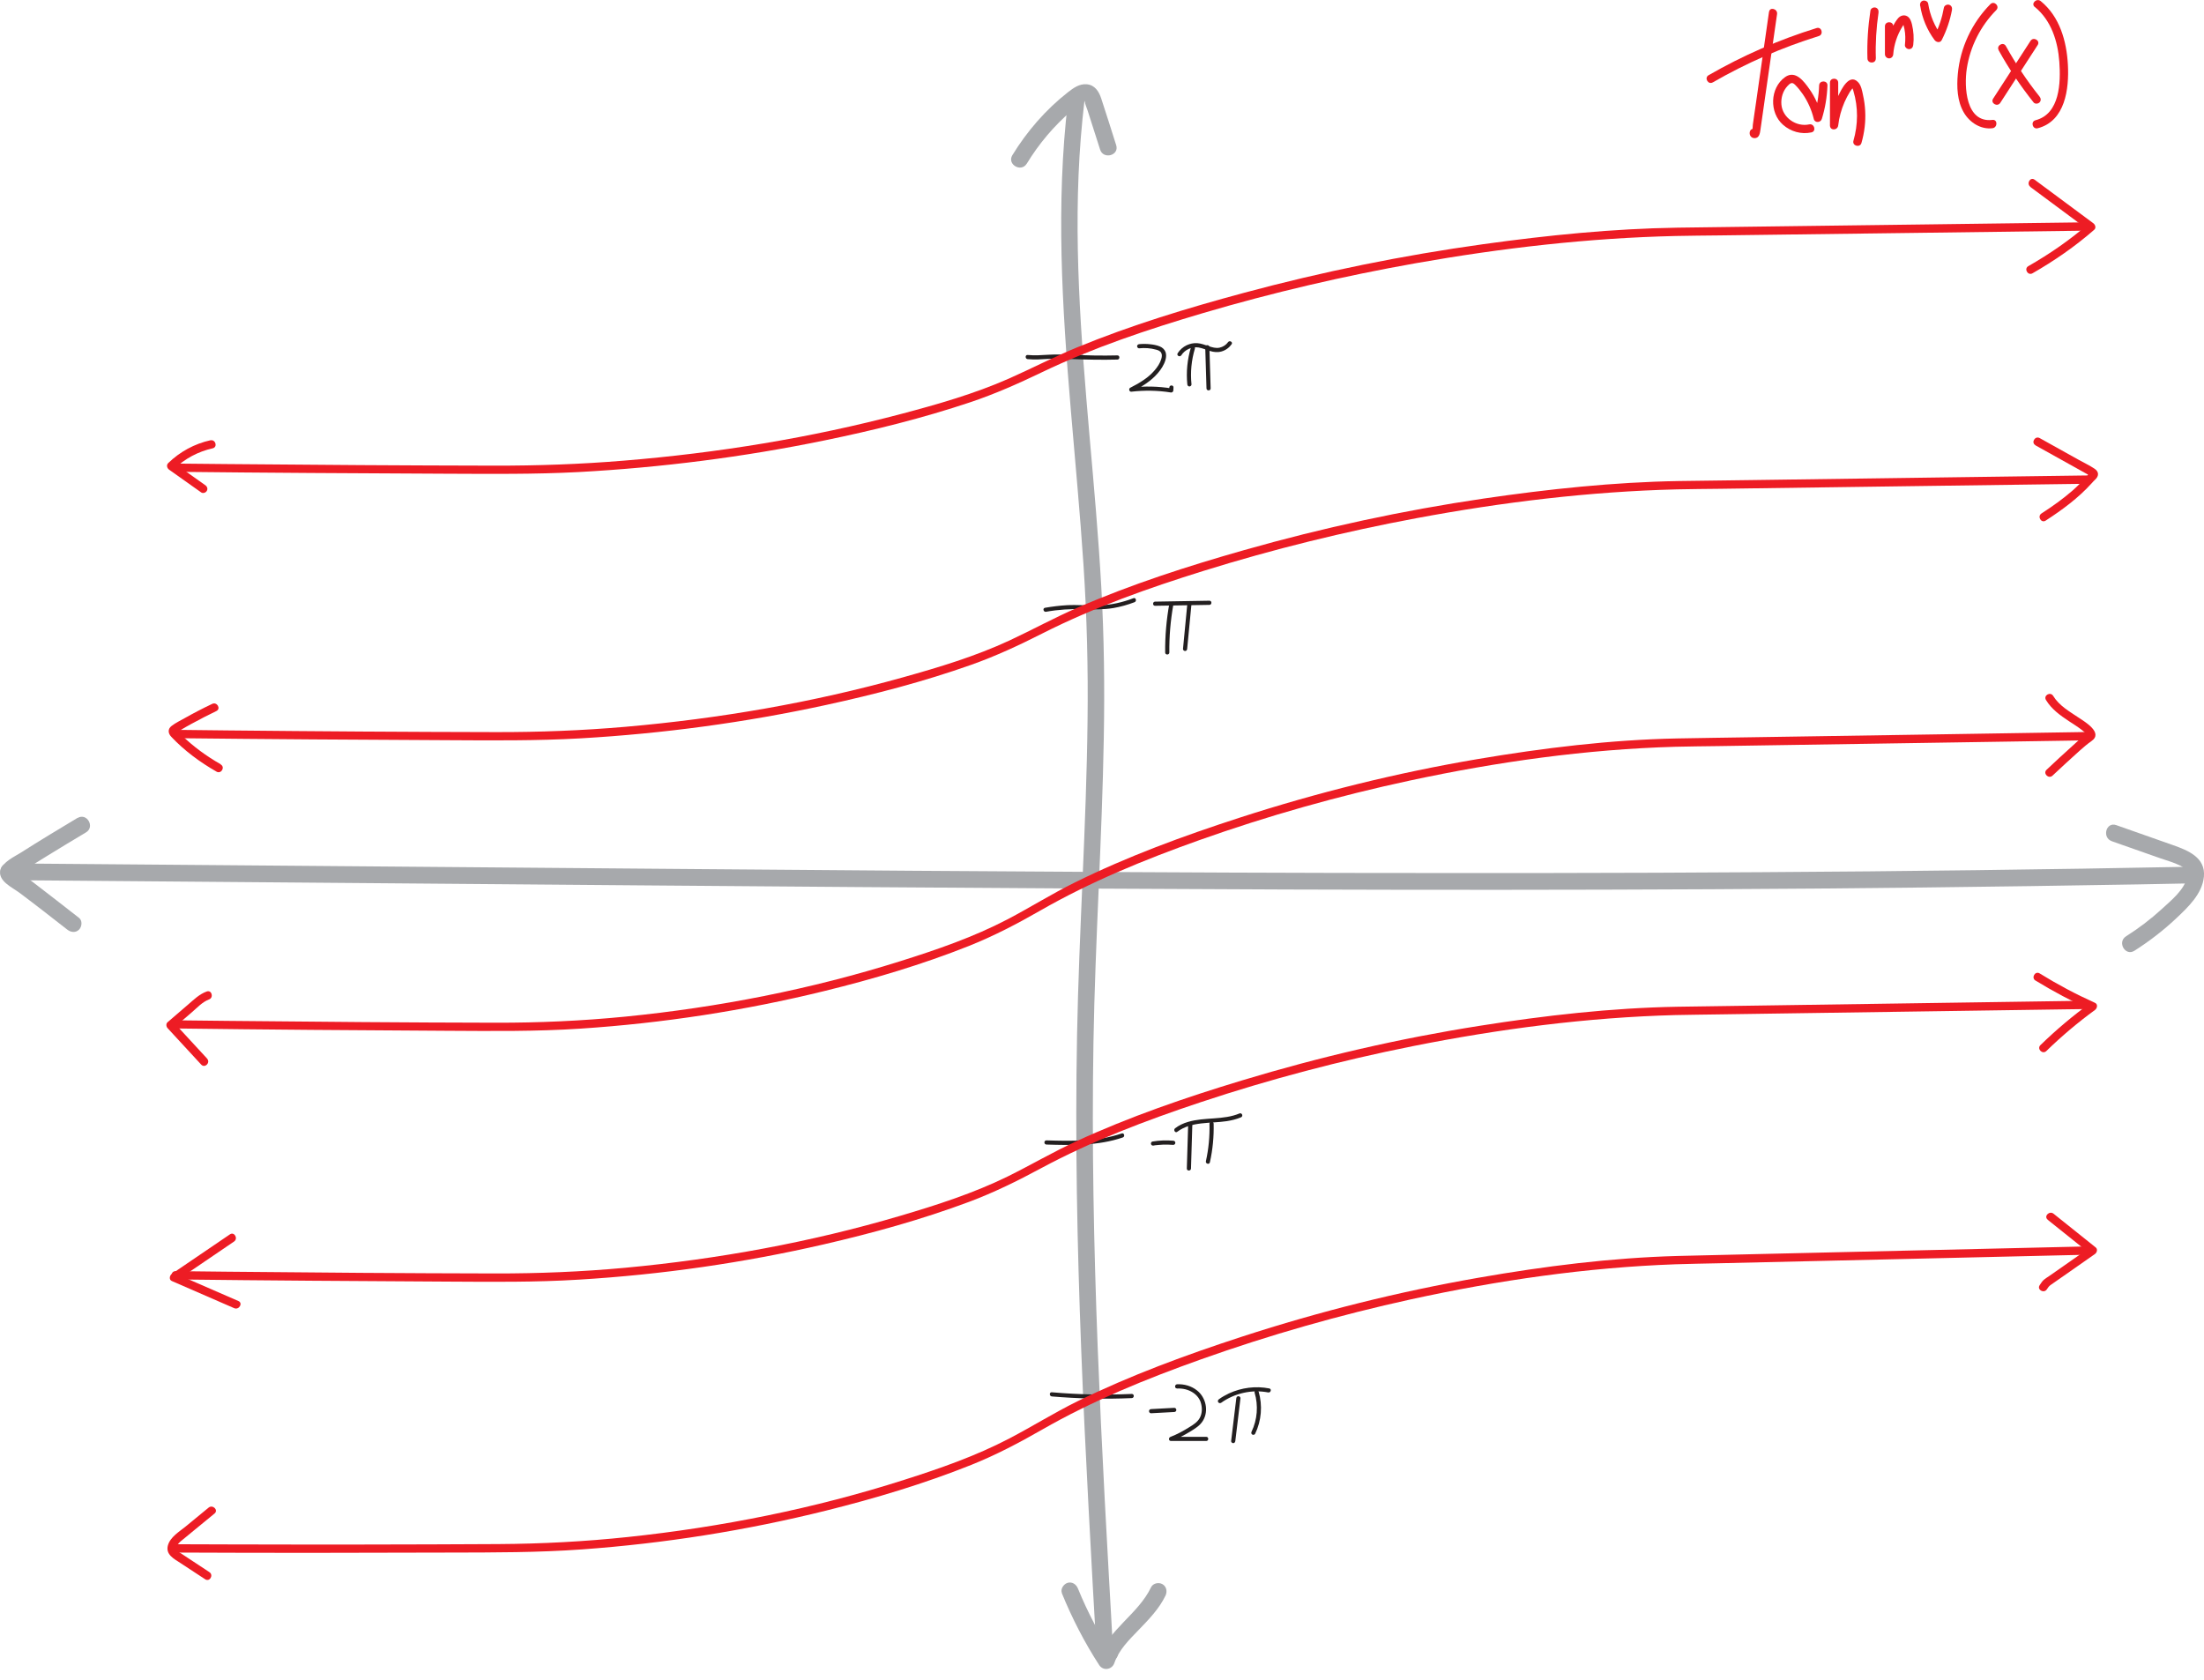 <?xml version="1.0" encoding="UTF-8"?>
<svg id="Layer_2" data-name="Layer 2" xmlns="http://www.w3.org/2000/svg" viewBox="0 0 264.63 201.75">
  <defs>
    <style>
      .cls-1 {
        fill: #231f20;
      }

      .cls-2 {
        fill: #ed1c24;
      }

      .cls-3 {
        fill: #a7a9ac;
      }
    </style>
  </defs>
  <g id="Layer_1-2" data-name="Layer 1">
    <g>
      <path class="cls-3" d="M9.31,98.22c-2.28,1.37-4.56,2.74-6.8,4.17-.79.5-2.18,1.12-2.45,2.11-.35,1.29,1.41,2.07,2.27,2.71,1.94,1.45,3.84,2.94,5.75,4.43.42.33,1,.41,1.41,0,.35-.35.43-1.08,0-1.41-1.78-1.39-3.56-2.78-5.35-4.15-.51-.38-1.01-.77-1.53-1.14-.15-.11-.3-.21-.45-.31-.05-.03-.1-.07-.16-.1-.03-.01-.05-.03-.08-.04-.28-.1.15-.18.1.28l-.14.5c.09-.2,0,.01.14-.17-.19.24-.03.03.1-.06.3-.21.6-.4.91-.6.89-.58,1.8-1.14,2.71-1.7,1.52-.94,3.05-1.86,4.59-2.78,1.1-.66.1-2.39-1.01-1.73h0Z"/>
      <path class="cls-3" d="M253.55,101.02l5.8,2.04c.8.28,1.66.51,2.42.89.61.3.97.7.82,1.41-.33,1.53-1.94,2.8-3.03,3.81-1.33,1.22-2.77,2.31-4.3,3.28-1.08.69-.08,2.42,1.01,1.73,1.79-1.14,3.48-2.44,5.02-3.89,1.42-1.34,3.14-2.95,3.33-5.02.21-2.29-1.91-3.14-3.69-3.77l-6.84-2.41c-1.22-.43-1.74,1.5-.53,1.93h0Z"/>
      <path class="cls-3" d="M1,105.7l25.56.21,25.56.21c8.48.07,16.96.14,25.44.21,8.53.07,17.07.14,25.6.2s17.07.12,25.6.17c8.53.05,17.07.09,25.6.12s17.07.04,25.6.04,16.98-.03,25.48-.07c8.53-.04,17.07-.11,25.6-.21s17.07-.22,25.6-.37c2.08-.04,4.16-.08,6.24-.12,1.29-.03,1.29-2.03,0-2-8.53.17-17.06.3-25.6.41s-17.07.19-25.6.24c-8.49.06-16.98.09-25.48.1-8.53.01-17.07,0-25.6-.01s-17.07-.06-25.6-.1c-8.53-.05-17.07-.1-25.6-.16s-17.07-.13-25.6-.2-16.97-.14-25.45-.21l-25.56-.21-25.56-.21-6.23-.05c-1.29-.01-1.29,1.99,0,2h0Z"/>
    </g>
    <g>
      <path class="cls-3" d="M123.28,19.66c1.45-2.39,3.26-4.53,5.37-6.35.25-.22.51-.43.77-.64.23-.18.6-.33.79-.54l.07-.02c.1,0,.06-.04-.12-.08-.01.02.08.12.09.18.04.34.23.72.33,1.04.5,1.57,1.01,3.15,1.51,4.72.39,1.22,2.32.7,1.93-.53-.6-1.87-1.18-3.76-1.8-5.62-.28-.85-.77-1.62-1.75-1.7-.89-.07-1.59.45-2.25.96-2.66,2.09-4.91,4.68-6.67,7.56-.67,1.1,1.06,2.11,1.73,1.01h0Z"/>
      <path class="cls-3" d="M127.49,191.32c1.23,3.01,2.71,5.9,4.48,8.63.48.75,1.55.58,1.83-.24.53-1.56,1.76-2.77,2.88-3.93,1.22-1.26,2.49-2.56,3.26-4.16.23-.49.13-1.08-.36-1.37-.44-.26-1.13-.13-1.37.36-1.56,3.27-5.14,5.06-6.34,8.57l1.83-.24c-1.66-2.58-3.11-5.31-4.27-8.16-.2-.5-.67-.85-1.23-.7-.47.13-.9.73-.7,1.23h0Z"/>
      <path class="cls-3" d="M128.23,12.17c-1.47,12.32-.7,24.73.34,37.05.52,6.19,1.11,12.38,1.52,18.58s.57,12.49.49,18.74c-.14,12.58-1.02,25.14-1.26,37.72s.01,25.24.5,37.85c.24,6.31.55,12.61.88,18.92.17,3.15.34,6.3.51,9.45.09,1.58.18,3.15.27,4.73.04.79.08,1.58.13,2.36.04.57.13,1.19.57,1.61.51.48,1.37.55,1.83-.02.32-.39.33-.92.14-1.38-.2-.5-.67-.85-1.23-.7-.48.13-.9.73-.7,1.23.03.07.04.3.05.18l.14-.5-.05.06.6-.46-.11.02h.53c.55.15.2.42.24.09,0-.08-.02-.43-.03-.51-.02-.33-.04-.66-.06-.99-.04-.79-.09-1.58-.13-2.36-.09-1.53-.17-3.07-.26-4.6-.17-3.07-.34-6.14-.5-9.21-.32-6.05-.6-12.11-.84-18.17-.47-12.24-.72-24.48-.51-36.73s1.03-24.32,1.24-36.49c.11-6.06.04-12.11-.3-18.16s-.88-12.07-1.41-18.09c-1.03-11.91-2-23.9-1.05-35.85.12-1.46.26-2.92.43-4.37.06-.54-.51-1-1-1-.59,0-.94.46-1,1h0Z"/>
    </g>
    <path class="cls-2" d="M21.08,123.51c10.91.14,21.82.22,32.73.28,5.3.03,10.59.09,15.89-.26,9.87-.65,19.7-2.16,29.3-4.52,5.87-1.44,11.71-3.17,17.34-5.41,2.98-1.19,5.78-2.65,8.55-4.24,6.06-3.48,12.55-6.13,19.12-8.47,8.25-2.93,16.7-5.31,25.26-7.15,10.47-2.25,21.19-3.76,31.9-4.06,1.69-.05,3.37-.05,5.06-.08,7.52-.12,15.05-.23,22.57-.35,6.41-.1,12.82-.2,19.23-.3.78-.01,1.55-.02,2.33-.04.64-.01.64-1.01,0-1-5.89.09-11.78.18-17.67.28-7.5.12-15.01.23-22.51.35-2.93.05-5.87.08-8.8.14-8.04.16-16.11,1.15-24.03,2.49-9.64,1.64-19.16,4-28.46,7.01-6.76,2.19-13.51,4.66-19.88,7.82-2.75,1.36-5.34,2.99-8.05,4.41-4.08,2.13-8.47,3.64-12.86,5.02-10.73,3.38-21.85,5.55-33.04,6.66-5.17.51-10.34.74-15.53.73-10.72-.02-21.45-.11-32.17-.22-2.1-.02-4.2-.05-6.3-.07-.64,0-.64.99,0,1h0Z"/>
    <path class="cls-1" d="M125.59,73.47c1.47-.27,2.95-.35,4.45-.31,1.22.04,2.43.06,3.65-.14.87-.15,1.71-.39,2.53-.7.3-.11.17-.6-.13-.48-1.33.51-2.72.82-4.15.86-1.28.04-2.56-.09-3.84-.02-.88.05-1.76.16-2.63.31-.32.06-.18.54.13.48h0Z"/>
    <path class="cls-1" d="M123.39,43.13c.85.08,1.67.02,2.52-.03.91-.05,1.82-.01,2.72.02,1.84.07,3.68.11,5.53.06.32,0,.32-.51,0-.5-1.84.05-3.68,0-5.53-.06-.91-.03-1.82-.08-2.72-.02-.85.05-1.67.11-2.52.03-.32-.03-.32.47,0,.5h0Z"/>
    <path class="cls-1" d="M125.63,137.45c3.07.09,6.23.16,9.18-.85.3-.1.17-.59-.13-.48-2.91.99-6.01.92-9.04.83-.32,0-.32.49,0,.5h0Z"/>
    <path class="cls-1" d="M126.29,167.7c3.19.27,6.4.34,9.6.2.32-.01.32-.51,0-.5-3.2.14-6.41.08-9.6-.2-.32-.03-.32.47,0,.5h0Z"/>
    <path class="cls-2" d="M21.08,56.66c10.82.12,21.64.18,32.47.23,5.32.02,10.62.08,15.93-.2,9.91-.54,19.8-1.8,29.52-3.8,5.9-1.21,11.78-2.67,17.49-4.58,2.96-.99,5.79-2.25,8.6-3.6,6.19-2.97,12.73-5.15,19.32-7.1,8.4-2.48,16.95-4.47,25.58-6,10.29-1.82,20.75-3.03,31.2-3.27,1.77-.04,3.53-.05,5.3-.07,7.49-.1,14.98-.19,22.47-.29,6.39-.08,12.77-.17,19.16-.25.75,0,1.49-.02,2.24-.03.64,0,.64-1.01,0-1-5.83.08-11.66.15-17.49.23-7.44.1-14.88.19-22.32.29-3.04.04-6.09.07-9.13.12-7.78.12-15.59.91-23.3,1.98-9.71,1.35-19.35,3.31-28.81,5.86-6.75,1.82-13.5,3.87-19.97,6.53-2.8,1.15-5.48,2.55-8.24,3.77-4.11,1.81-8.48,3.06-12.82,4.21-10.92,2.89-22.13,4.71-33.39,5.63-5.19.43-10.38.61-15.59.6-10.7-.02-21.41-.09-32.11-.19-2.04-.02-4.08-.04-6.12-.06-.64,0-.64.99,0,1h0Z"/>
    <path class="cls-2" d="M21.36,186.45c10.88.05,21.76.04,32.64,0,5.3-.01,10.59,0,15.88-.38,9.87-.71,19.71-2.27,29.31-4.66,5.9-1.47,11.78-3.23,17.43-5.49,2.95-1.18,5.72-2.64,8.48-4.22,6.06-3.48,12.55-6.12,19.12-8.46,8.23-2.93,16.66-5.33,25.19-7.2,10.43-2.28,21.1-3.83,31.77-4.21,1.69-.06,3.37-.08,5.06-.12,7.52-.17,15.05-.35,22.57-.52,6.41-.15,12.82-.3,19.22-.45.78-.02,1.55-.04,2.33-.05.64-.02.64-1.02,0-1-5.87.14-11.74.27-17.6.41-7.48.17-14.96.35-22.44.52-2.97.07-5.94.13-8.91.21-7.97.22-15.97,1.23-23.81,2.6-9.64,1.68-19.17,4.06-28.48,7.09-6.72,2.19-13.44,4.66-19.79,7.78-2.78,1.37-5.4,3.02-8.15,4.45-4.01,2.1-8.32,3.6-12.63,4.97-10.76,3.44-21.92,5.67-33.15,6.86-5.19.55-10.37.82-15.58.85-10.72.06-21.45.07-32.17.04-2.1,0-4.2-.01-6.3-.02-.64,0-.64,1,0,1h0Z"/>
    <path class="cls-2" d="M21.22,88.65c10.85.12,21.7.19,32.55.24,5.32.03,10.63.08,15.94-.22,9.9-.57,19.78-1.9,29.48-4.01,5.88-1.28,11.74-2.81,17.42-4.82,2.96-1.05,5.77-2.36,8.57-3.78,6.18-3.13,12.72-5.44,19.32-7.5,8.39-2.61,16.94-4.72,25.57-6.33,10.29-1.92,20.78-3.2,31.25-3.46,1.74-.04,3.48-.05,5.22-.07,7.49-.1,14.99-.2,22.48-.31,6.4-.09,12.8-.18,19.19-.26.76-.01,1.52-.02,2.29-.03.64,0,.64-1.01,0-1-5.85.08-11.7.16-17.55.24-7.46.1-14.92.21-22.38.31-3.01.04-6.01.07-9.02.12-7.81.13-15.66.97-23.39,2.1-9.72,1.43-19.35,3.51-28.8,6.2-6.76,1.92-13.52,4.1-19.97,6.9-2.79,1.21-5.44,2.67-8.19,3.95-4.09,1.9-8.44,3.21-12.77,4.42-10.87,3.04-22.06,4.96-33.3,5.94-5.19.45-10.36.65-15.57.64-10.71-.02-21.43-.09-32.14-.2-2.07-.02-4.14-.04-6.21-.07-.64,0-.64.99,0,1h0Z"/>
    <path class="cls-2" d="M21.08,153.65c10.88.13,21.76.2,32.64.26,5.29.03,10.57.09,15.85-.24,9.86-.6,19.7-2.01,29.33-4.23,5.9-1.36,11.79-2.99,17.46-5.11,2.99-1.12,5.81-2.51,8.61-4.02,6.11-3.29,12.61-5.75,19.18-7.94,8.33-2.77,16.84-5.01,25.45-6.73,10.38-2.07,20.98-3.46,31.57-3.74,1.71-.04,3.43-.05,5.14-.08,7.52-.11,15.04-.22,22.57-.33,6.4-.09,12.8-.19,19.19-.28.76-.01,1.52-.02,2.29-.03.64,0,.64-1.01,0-1-5.87.09-11.74.17-17.61.26-7.46.11-14.92.22-22.38.33-2.99.04-5.98.08-8.97.13-7.94.14-15.91,1.05-23.74,2.29-9.65,1.52-19.2,3.73-28.54,6.56-6.77,2.05-13.54,4.37-19.96,7.34-2.77,1.28-5.39,2.82-8.12,4.17-4.13,2.03-8.55,3.45-12.95,4.75-10.77,3.18-21.88,5.2-33.05,6.24-5.2.48-10.39.69-15.61.68-10.71-.02-21.43-.1-32.14-.21-2.07-.02-4.14-.04-6.21-.07-.64,0-.64.99,0,1h0Z"/>
    <g>
      <path class="cls-2" d="M245.87,146.49c1.69,1.35,3.37,2.7,5.06,4.05l.1-.79-3.31,2.32-1.66,1.16c-.23.16-.49.31-.7.5-.19.17-.31.4-.46.61-.36.53.5,1.04.86.5.14-.21.24-.37.45-.52.25-.18.51-.35.76-.53l1.52-1.06,3.04-2.13c.24-.16.37-.57.1-.79-1.69-1.35-3.37-2.7-5.06-4.05-.5-.4-1.21.3-.71.71h0Z"/>
      <path class="cls-2" d="M25.16,188.81l-2.52-1.66c-.41-.27-.82-.53-1.23-.81-.33-.22-.35-.46-.12-.8s.61-.61.93-.87c.38-.31.76-.62,1.14-.94.8-.66,1.6-1.31,2.4-1.97.5-.41-.21-1.11-.71-.71-.92.76-1.84,1.51-2.76,2.27-.76.62-1.85,1.26-2.13,2.27-.3,1.11.75,1.62,1.51,2.12l2.97,1.95c.54.35,1.04-.51.5-.86h0Z"/>
    </g>
    <g>
      <path class="cls-2" d="M244.39,117.75c2.14,1.31,4.36,2.49,6.64,3.53v-.86c-2.13,1.55-4.15,3.25-6.04,5.09-.46.45.25,1.16.71.71,1.83-1.78,3.78-3.43,5.84-4.93.27-.2.38-.69,0-.86-2.29-1.03-4.51-2.21-6.64-3.53-.55-.34-1.05.53-.5.86h0Z"/>
      <path class="cls-2" d="M27.6,148.24c-2.32,1.58-4.64,3.16-6.97,4.74-.27.19-.37.7,0,.86,2.5,1.09,4.99,2.17,7.49,3.26.58.25,1.09-.61.5-.86-2.5-1.09-4.99-2.17-7.49-3.26v.86c2.32-1.58,4.64-3.16,6.97-4.74.53-.36.03-1.23-.5-.86h0Z"/>
    </g>
    <g>
      <path class="cls-2" d="M245.66,84.07c.67,1.1,1.7,1.84,2.76,2.54.52.34,1.05.67,1.54,1.05.11.08.21.17.31.25.06.05.31.37.35.2-.01.03-.17.11-.2.13-.58.39-1.1.89-1.61,1.36-1.04.93-2.06,1.88-3.08,2.84-.47.44.24,1.15.71.71,1.07-1,2.14-2,3.24-2.98.5-.44.96-.84,1.45-1.18,1.42-.99-.77-2.29-1.54-2.8-1.12-.75-2.35-1.44-3.07-2.62-.34-.55-1.2-.05-.86.5h0Z"/>
      <path class="cls-2" d="M24.87,127.13c-1.35-1.46-2.69-2.92-4.04-4.38v.71c.73-.63,1.46-1.25,2.19-1.88.63-.54,1.28-1.26,2.07-1.55.6-.22.34-1.18-.27-.96-.89.32-1.57,1-2.27,1.6-.81.7-1.62,1.39-2.43,2.09-.21.18-.17.52,0,.71,1.35,1.46,2.69,2.92,4.04,4.38.44.47,1.14-.23.71-.71h0Z"/>
    </g>
    <g>
      <path class="cls-2" d="M244.39,53.48c2.08,1.16,4.17,2.31,6.25,3.48.06.03.14.11.21.12.02,0,.03.03.06.03.11,0,.1-.26,0-.26-.03,0-.06.06-.09.07-.15.1-.27.28-.38.41-.5.55-1.02,1.08-1.58,1.57-1.17,1.02-2.44,1.92-3.74,2.76-.54.35-.04,1.21.5.86,1.99-1.29,3.92-2.71,5.51-4.47.14-.15.27-.31.42-.44.47-.43.5-.94-.06-1.32-.6-.4-1.26-.71-1.89-1.06-1.57-.87-3.14-1.75-4.7-2.62-.56-.31-1.07.55-.5.86h0Z"/>
      <path class="cls-2" d="M26.51,91.79c-1.72-.98-3.32-2.15-4.74-3.53-.05-.05-.48-.55-.53-.53l-.06.25s.09-.06.14-.09c.12-.07.24-.14.35-.21.45-.27.91-.53,1.37-.78.97-.53,1.95-1.03,2.94-1.51.58-.28.07-1.14-.5-.86-1.12.53-2.22,1.1-3.3,1.71-.52.29-1.1.57-1.58.94s-.43.89-.03,1.31c1.57,1.66,3.45,3.05,5.43,4.18.56.32,1.07-.55.5-.86h0Z"/>
    </g>
    <g>
      <path class="cls-2" d="M243.79,22.46c2.35,1.74,4.7,3.48,7.05,5.23l-.1-.79c-2.22,1.93-4.65,3.6-7.2,5.06-.56.32-.06,1.18.5.86,2.62-1.5,5.12-3.23,7.4-5.22.27-.23.14-.61-.1-.79-2.35-1.74-4.7-3.48-7.05-5.23-.52-.38-1.02.48-.5.86h0Z"/>
      <path class="cls-2" d="M25.27,52.87c-1.91.42-3.67,1.38-5.07,2.74-.25.24-.15.6.1.79,1.28.91,2.56,1.82,3.85,2.73.22.16.56.04.68-.18.15-.25.04-.53-.18-.68-1.28-.91-2.56-1.82-3.85-2.73l.1.79c1.28-1.25,2.89-2.1,4.63-2.49.63-.14.36-1.1-.27-.96h0Z"/>
    </g>
    <g>
      <path class="cls-2" d="M205.66,9.89c4.02-2.32,8.28-4.18,12.72-5.56.61-.19.35-1.16-.27-.96-4.52,1.4-8.86,3.3-12.96,5.66-.56.32-.05,1.19.5.86h0Z"/>
      <path class="cls-2" d="M212.4,1.43l-1.04,7.27-.51,3.57-.25,1.72-.14.99c-.02.14-.02.67-.1.76l.35-.15h-.09c.12.04.24.09.35.14l-.06-.06.13.49.02-.07c.16-.62-.81-.89-.96-.27-.1.39.15.77.57.77.55,0,.64-.55.7-.98l.67-4.68,1.33-9.24c.09-.63-.87-.9-.96-.27h0Z"/>
      <path class="cls-2" d="M218.42,10.25c-.04,1.28-.26,2.54-.64,3.77h.96c-.29-1.19-.79-2.34-1.5-3.34-.65-.92-1.67-2.3-2.91-1.42-1.83,1.31-1.91,4.27-.24,5.73.93.82,2.19,1.17,3.4.91.63-.13.36-1.1-.27-.96-1.54.33-3.2-.8-3.33-2.39-.07-.8.18-1.64.74-2.23.12-.13.28-.3.46-.34.19-.04.33.1.46.22.34.34.64.72.91,1.11.62.91,1.06,1.91,1.32,2.98.12.5.82.45.96,0,.41-1.31.63-2.67.68-4.03.02-.64-.98-.64-1,0h0Z"/>
      <path class="cls-2" d="M219.72,9.93v5.13c0,.66.92.62.99,0,.11-.95.37-1.9.75-2.78.19-.43.41-.86.66-1.26.09-.15.25-.31.33-.47-.05.1-.12-.1,0,.12.04.08.06.18.09.27.58,1.94.56,4.02,0,5.96-.18.62.79.88.96.27.36-1.24.52-2.54.45-3.83-.03-.64-.12-1.29-.26-1.92-.11-.52-.22-1.19-.62-1.58-1.05-1.05-1.99.91-2.34,1.65-.54,1.13-.87,2.33-1.02,3.57h1v-5.13c0-.64-.99-.64-.99,0h0Z"/>
      <path class="cls-2" d="M225.23,7.03c-.06-1.84.05-3.68.32-5.5.04-.27-.07-.54-.35-.62-.24-.07-.57.08-.62.35-.29,1.91-.42,3.84-.36,5.77.02.64,1.02.64,1,0h0Z"/>
      <path class="cls-2" d="M226.32,3.16v3.35c0,.27.23.5.5.5.29,0,.48-.23.5-.5.09-1.16.47-2.3,1.08-3.29.07-.11.14-.23.21-.33l.04-.05c.07-.06.06-.06-.02,0-.02,0-.15-.03-.16-.02-.02-.02-.02-.02,0,0,.01.02.03.05.04.07-.02-.05.02.08.03.09.05.16.09.33.12.49.13.64.13,1.29.06,1.93-.03.27.25.5.5.5.3,0,.47-.23.5-.5.1-.82.04-1.66-.15-2.46-.09-.37-.22-.77-.56-.98-.39-.23-.84-.09-1.12.24-.48.59-.83,1.33-1.09,2.04s-.42,1.49-.48,2.26h1v-3.35c0-.64-.99-.64-1,0h0Z"/>
      <path class="cls-2" d="M230.56.71c.23,1.48.83,2.9,1.72,4.1.21.28.68.37.86,0,.58-1.14,1-2.36,1.23-3.62.05-.27-.07-.54-.35-.62-.24-.07-.57.08-.62.35-.21,1.18-.58,2.32-1.13,3.38h.86c-.85-1.14-1.4-2.46-1.62-3.87-.04-.27-.38-.41-.62-.35-.28.08-.39.35-.35.62h0Z"/>
      <path class="cls-2" d="M238.98.5c-2.23,2.26-3.62,5.23-3.91,8.39-.14,1.53-.08,3.24.71,4.6.69,1.21,2.03,2.08,3.45,1.91.63-.08.64-1.08,0-1-3.23.39-3.41-4.02-3.08-6.17.41-2.65,1.65-5.11,3.54-7.02.45-.46-.25-1.17-.71-.71h0Z"/>
      <path class="cls-2" d="M239.97,6.03c1.22,2.21,2.63,4.3,4.2,6.27.17.21.53.18.71,0,.21-.21.17-.5,0-.71-1.52-1.9-2.86-3.93-4.04-6.06-.31-.56-1.18-.06-.86.5h0Z"/>
      <path class="cls-2" d="M243.8,4.91l-4.49,6.94c-.35.54.51,1.04.86.5l4.49-6.94c.35-.54-.51-1.04-.86-.5h0Z"/>
      <path class="cls-2" d="M244.31.83c1.98,1.61,2.77,4.13,2.95,6.6s.08,6.25-2.86,7.01c-.62.16-.36,1.13.27.96,3.31-.86,3.77-4.74,3.62-7.6s-.99-5.82-3.27-7.67c-.5-.4-1.21.3-.71.71h0Z"/>
    </g>
    <g>
      <path class="cls-1" d="M140.4,72.49c-.35,1.94-.52,3.9-.5,5.87,0,.32.5.32.5,0-.02-1.92.14-3.84.48-5.74.02-.13-.04-.27-.17-.31-.12-.03-.28.04-.31.17h0Z"/>
      <path class="cls-1" d="M142.55,72.62l-.51,5.31c-.01.13.12.25.25.25.15,0,.24-.12.25-.25l.51-5.31c.01-.13-.12-.25-.25-.25-.15,0-.24.12-.25.25h0Z"/>
      <path class="cls-1" d="M138.69,72.75l6.52-.11c.32,0,.32-.51,0-.5l-6.52.11c-.32,0-.32.51,0,.5h0Z"/>
    </g>
    <g>
      <path class="cls-1" d="M136.76,41.83c.69-.07,1.38-.03,2.05.16.24.06.5.16.62.39s.07.51,0,.74c-.15.51-.47.98-.82,1.38-.36.42-.78.78-1.23,1.09-.53.37-1.1.69-1.68.98-.21.11-.12.49.13.47,1.57-.18,3.16-.16,4.73.09.16.03.31-.07.32-.24,0-.12.01-.24.02-.36.01-.32-.49-.32-.5,0,0,.12-.01.24-.02.36l.32-.24c-1.61-.26-3.24-.3-4.86-.11l.13.47c1.11-.56,2.22-1.23,3.04-2.19.4-.46.76-1.01.93-1.61.08-.29.11-.62.01-.92-.12-.33-.38-.56-.7-.69-.37-.15-.77-.22-1.16-.26-.44-.05-.87-.05-1.31-.01-.13.01-.25.11-.25.25,0,.12.11.26.25.25h0Z"/>
      <path class="cls-1" d="M142.99,41.73c-.43,1.43-.58,2.94-.43,4.43.01.13.11.25.25.25.12,0,.26-.11.25-.25-.15-1.45-.01-2.9.41-4.3.09-.31-.39-.44-.48-.13h0Z"/>
      <path class="cls-1" d="M144.71,41.69l.15,4.95c0,.32.51.32.5,0l-.15-4.95c0-.32-.51-.32-.5,0h0Z"/>
      <path class="cls-1" d="M141.83,42.68c.43-.69,1.28-1.08,2.08-.95.47.08.91.28,1.37.42s.92.19,1.38.06c.5-.14.92-.45,1.22-.87.18-.26-.25-.51-.43-.25-.24.34-.61.57-1.01.66-.45.1-.9-.04-1.32-.18-.45-.15-.9-.33-1.38-.36-.43-.03-.87.07-1.26.25-.44.21-.82.55-1.08.96-.17.27.26.52.43.25h0Z"/>
    </g>
    <path class="cls-1" d="M138.51,137.57c.05,0,.11-.02.16-.03.02,0,.05,0,.07-.01.06,0-.03,0,.03,0,.1-.01.2-.02.29-.03.2-.02.4-.03.6-.04.4-.01.81,0,1.21.03.13.01.26-.12.25-.25,0-.15-.11-.24-.25-.25-.83-.07-1.67-.04-2.5.1-.13.02-.21.19-.17.31.05.14.17.2.31.17h0Z"/>
    <path class="cls-1" d="M142.66,135.07c-.05,1.75-.11,3.51-.16,5.26-.01.32.49.32.5,0,.05-1.75.11-3.51.16-5.26.01-.32-.49-.32-.5,0h0Z"/>
    <path class="cls-1" d="M145.22,134.94c.04,1.52-.1,3.03-.43,4.51-.07.31.41.45.48.13.34-1.52.49-3.09.45-4.64,0-.32-.51-.32-.5,0h0Z"/>
    <path class="cls-1" d="M141.36,135.91c1.69-1.26,3.97-.97,5.94-1.27.58-.09,1.15-.23,1.68-.45.13-.05.21-.16.17-.31-.03-.12-.18-.23-.31-.17-1.97.83-4.17.42-6.19,1.02-.56.16-1.09.41-1.55.76-.26.19,0,.62.25.43h0Z"/>
    <g>
      <path class="cls-1" d="M138.21,169.72l2.78-.15c.13,0,.26-.11.25-.25,0-.13-.11-.26-.25-.25l-2.78.15c-.13,0-.26.11-.25.25,0,.13.11.26.25.25h0Z"/>
      <path class="cls-1" d="M141.34,166.75c.67-.03,1.34.12,1.9.49.25.16.48.38.65.62.08.12.15.24.21.37,0,.02.06.15.02.03,0,0,0,.01,0,.02.01.04.03.08.04.11.2.61.21,1.3-.1,1.88-.28.52-.8.84-1.29,1.14-.72.45-1.45.85-2.24,1.15-.25.1-.23.49.07.49h4.23c.32,0,.32-.5,0-.5h-4.23l.07.49c.78-.3,1.51-.68,2.22-1.11.57-.35,1.19-.72,1.55-1.32.72-1.19.34-2.81-.73-3.64-.67-.53-1.53-.77-2.38-.73-.32.02-.32.52,0,.5h0Z"/>
      <path class="cls-1" d="M148.44,167.92l-.62,5.14c-.02.13.13.25.25.25.15,0,.23-.12.25-.25l.62-5.14c.02-.13-.13-.25-.25-.25-.15,0-.23.12-.25.25h0Z"/>
      <path class="cls-1" d="M150.64,167.25c.46,1.54.33,3.24-.37,4.69-.06.12-.03.27.09.34.11.06.28.03.34-.09.76-1.57.91-3.4.42-5.08-.09-.31-.57-.18-.48.13h0Z"/>
      <path class="cls-1" d="M146.61,168.47c1.62-1.16,3.7-1.63,5.66-1.25.31.06.45-.42.13-.48-1.63-.32-3.34-.1-4.85.6-.42.2-.83.43-1.2.7-.11.08-.16.22-.09.34.06.11.23.17.34.09h0Z"/>
    </g>
  </g>
</svg>